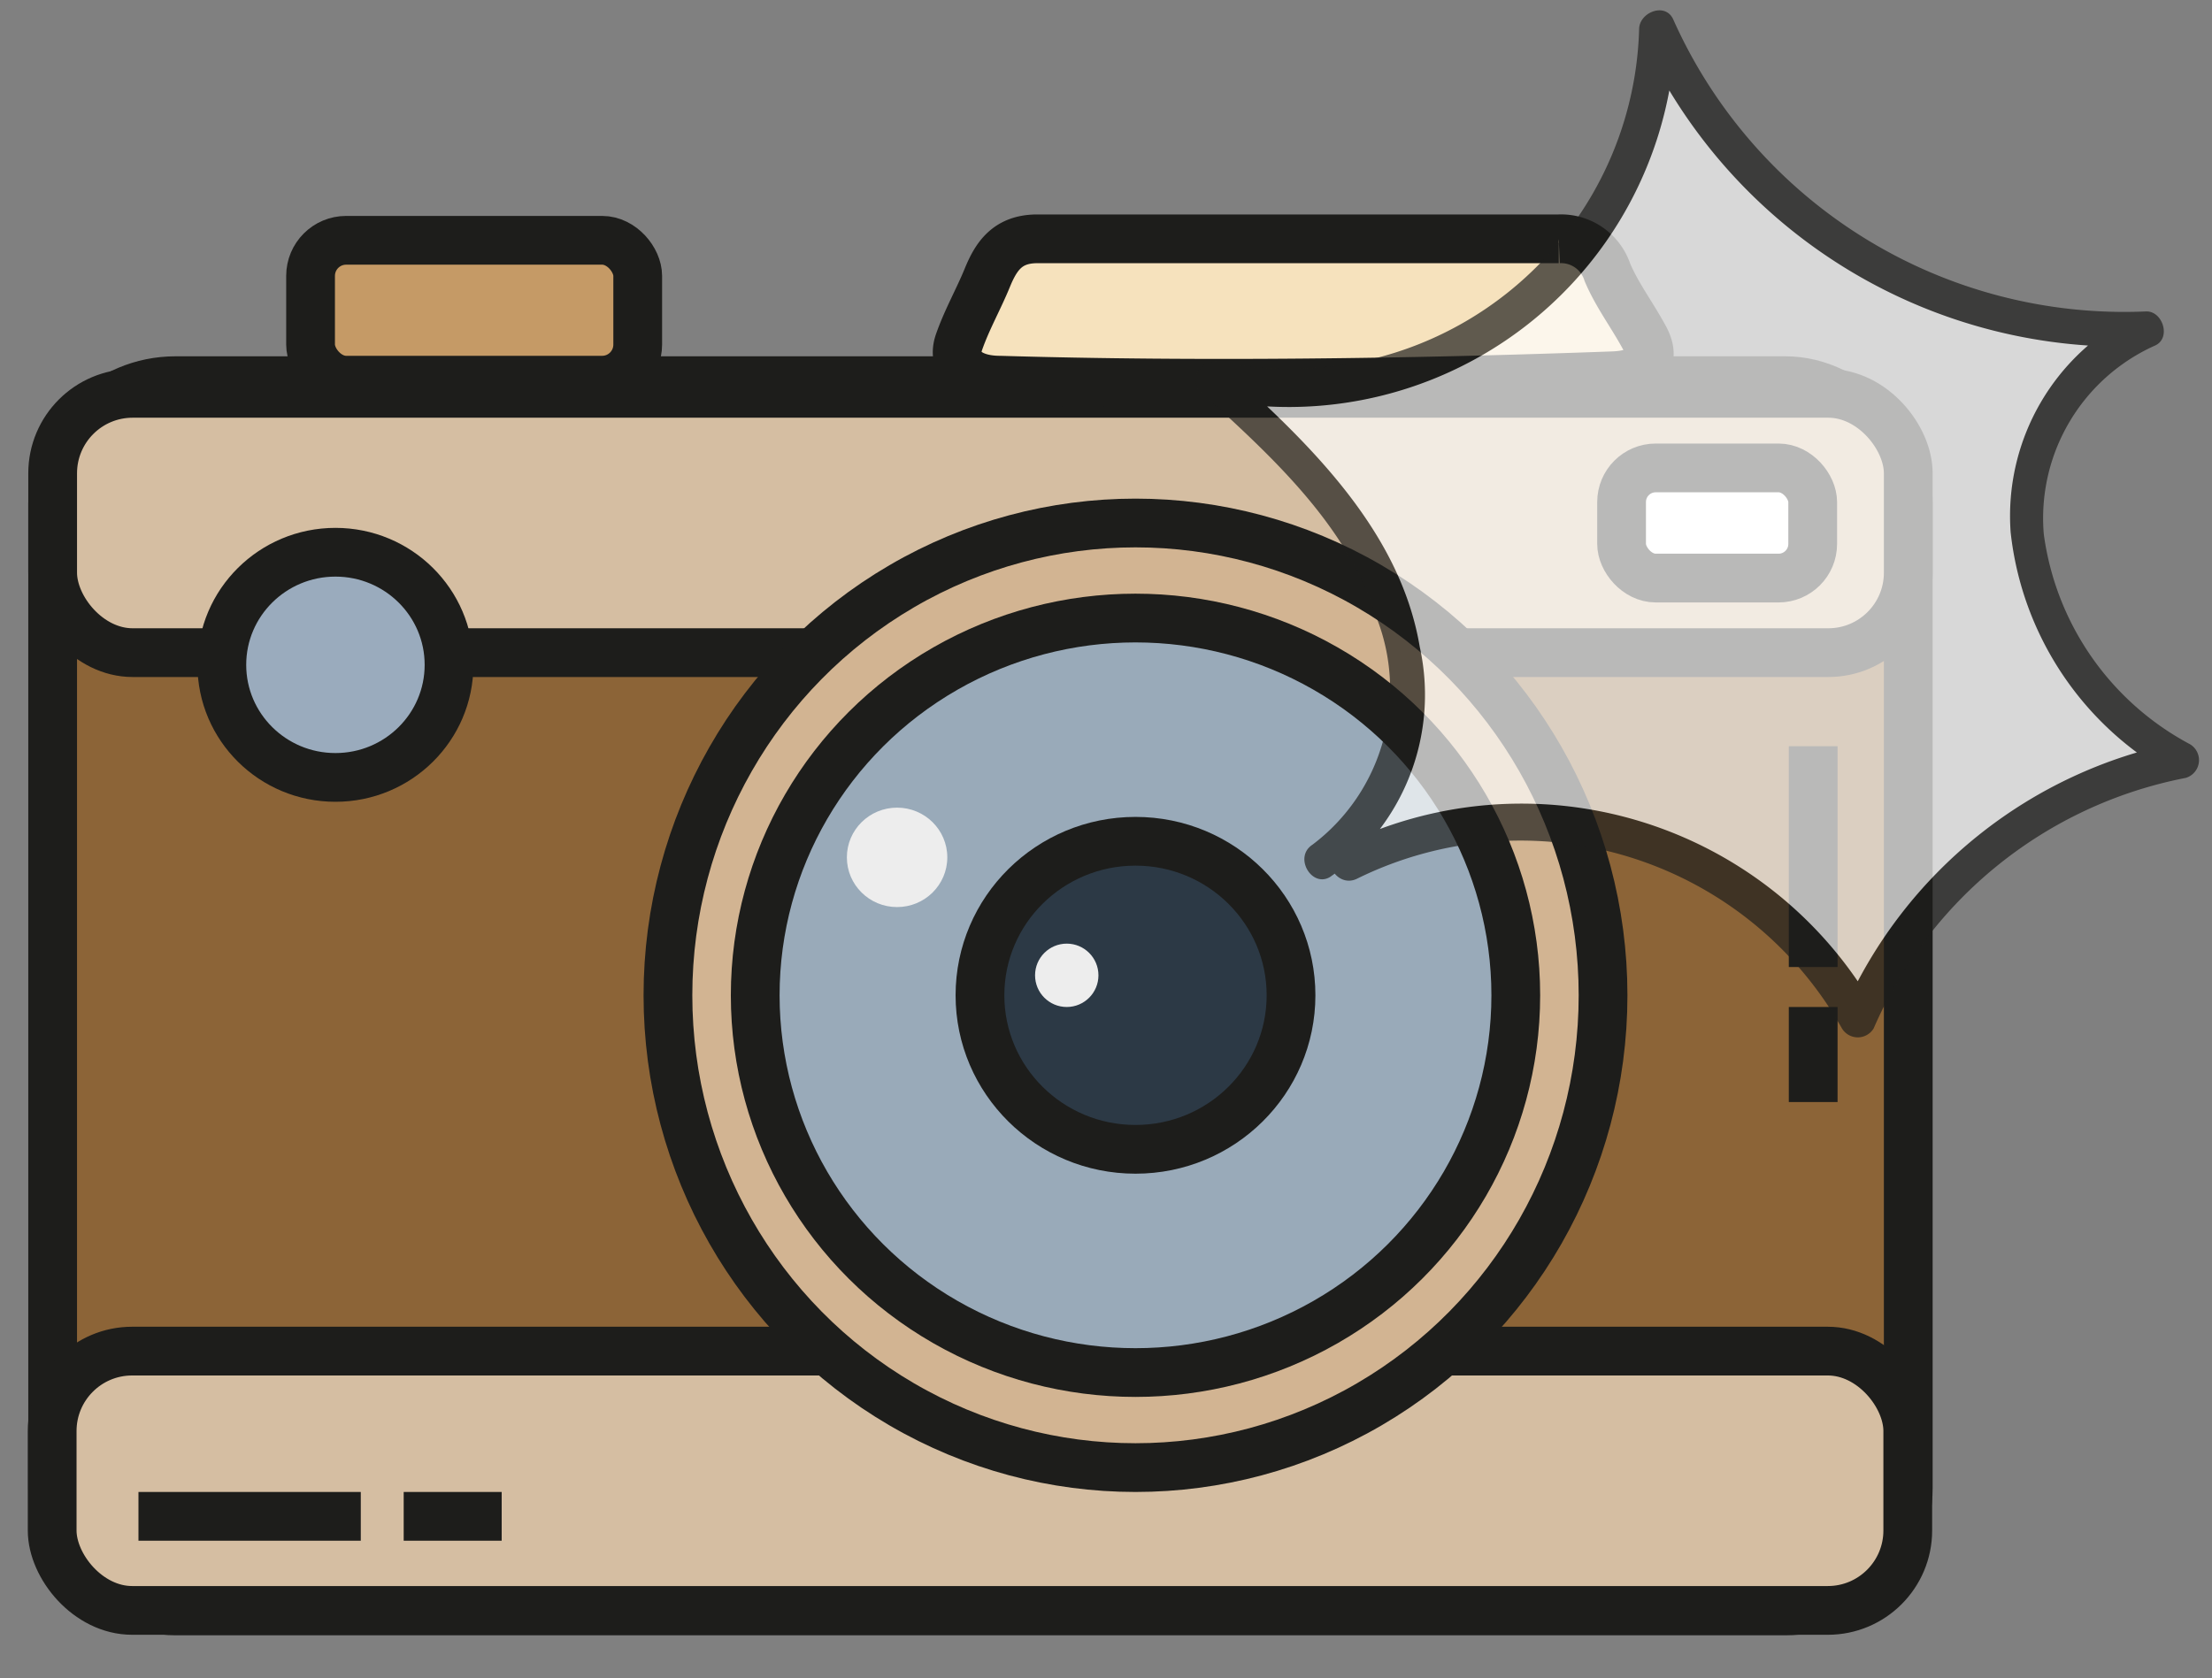 <svg id="Lag_1" data-name="Lag 1" xmlns="http://www.w3.org/2000/svg" width="45.37" height="34.43" viewBox="0 0 45.37 34.43"><rect x="0" y="0" width="45.37" height="34.43" fill="#808080" stroke="none"/><defs><style>.cls-1{fill:#8c6437;}.cls-1,.cls-11,.cls-2,.cls-3,.cls-4,.cls-5,.cls-6,.cls-7,.cls-8,.cls-9{stroke:#1d1d1b;stroke-miterlimit:10;}.cls-2{fill:#d5bea2;}.cls-3{fill:#c59a66;}.cls-4{fill:#f6e2bd;}.cls-5{fill:#9aabbd;}.cls-6{fill:#d2b492;}.cls-7{fill:#99aab9;}.cls-8{fill:#2c3945;}.cls-13,.cls-9{fill:#fff;}.cls-10{fill:#ededed;}.cls-11{fill:none;}.cls-12{opacity:0.69;}.cls-14{fill:#1d1d1b;}</style></defs><rect class="cls-1" x="1.08" y="7.81" width="38.06" height="25.24" rx="2.52"/><rect class="cls-2" x="1.08" y="8.07" width="38.06" height="5.32" rx="1.64"/><rect class="cls-2" x="1.07" y="27.72" width="38.06" height="5.32" rx="1.64"/><rect class="cls-3" x="6.37" y="4.93" width="6.71" height="2.87" rx="0.73"/><path class="cls-4" d="M33.07,7.71c-4.09.15-8.5.21-12.56.09-.64,0-1-.32-.84-.78s.4-.88.58-1.32.41-.79,1-.8c3.52,0,7.2,0,10.72,0a1,1,0,0,1,1,.69c.2.47.5.86.76,1.34S33.72,7.69,33.07,7.71Z"/><ellipse class="cls-5" cx="6.88" cy="13.64" rx="2.33" ry="2.31"/><ellipse class="cls-6" cx="23.29" cy="20.42" rx="9.59" ry="9.69"/><ellipse class="cls-7" cx="23.29" cy="20.42" rx="7.8" ry="7.74"/><ellipse class="cls-8" cx="23.29" cy="20.42" rx="3.19" ry="3.16"/><rect class="cls-9" x="33.26" y="9.6" width="3.92" height="2.26" rx="0.7"/><ellipse class="cls-10" cx="18.4" cy="17.59" rx="1.03" ry="1.02"/><ellipse class="cls-10" cx="21.88" cy="20.01" rx="0.65" ry="0.65"/><line class="cls-11" x1="37.19" y1="15.31" x2="37.19" y2="19.84"/><line class="cls-11" x1="37.19" y1="20.66" x2="37.19" y2="22.61"/><line class="cls-11" x1="2.84" y1="31.11" x2="7.4" y2="31.11"/><line class="cls-11" x1="8.28" y1="31.11" x2="10.29" y2="31.11"/><g class="cls-12"><path class="cls-13" d="M27.08,17.65c1.7-1,2.11-3.35,1.44-5.22a12.33,12.33,0,0,0-3.65-4.65,7.66,7.66,0,0,0,6.32-1.42A7.47,7.47,0,0,0,34,.59,10.48,10.48,0,0,0,44.08,6.73a4.22,4.22,0,0,0-2.44,4.46,6.23,6.23,0,0,0,3.13,4.37,9,9,0,0,0-6.62,5.31A8,8,0,0,0,27.7,17.65"/><path class="cls-14" d="M27.27,18a4.56,4.56,0,0,0,1.85-4.73c-.4-2.38-2.27-4.18-4-5.73l-.37.63A7.94,7.94,0,0,0,34.37.59l-.7.19A10.87,10.87,0,0,0,44.08,7.1l-.19-.7a4.62,4.62,0,0,0-2.65,4.52,6.51,6.51,0,0,0,3.34,5l.09-.69a9.54,9.54,0,0,0-6.85,5.49h.65a8.35,8.35,0,0,0-11-3.35c-.43.23-.05.88.38.65a7.57,7.57,0,0,1,9.93,3.08.38.38,0,0,0,.65,0,8.8,8.8,0,0,1,6.4-5.14.38.38,0,0,0,.09-.69,5.75,5.75,0,0,1-3-4.31,3.88,3.88,0,0,1,2.28-3.87c.34-.15.16-.72-.19-.7A10.13,10.13,0,0,1,34.32.4c-.16-.36-.69-.15-.7.19A7.17,7.17,0,0,1,25,7.42c-.34-.06-.66.36-.36.63,1.43,1.3,3,2.73,3.59,4.61a4,4,0,0,1-1.31,4.67c-.4.26,0,.91.38.65Z"/></g></svg>